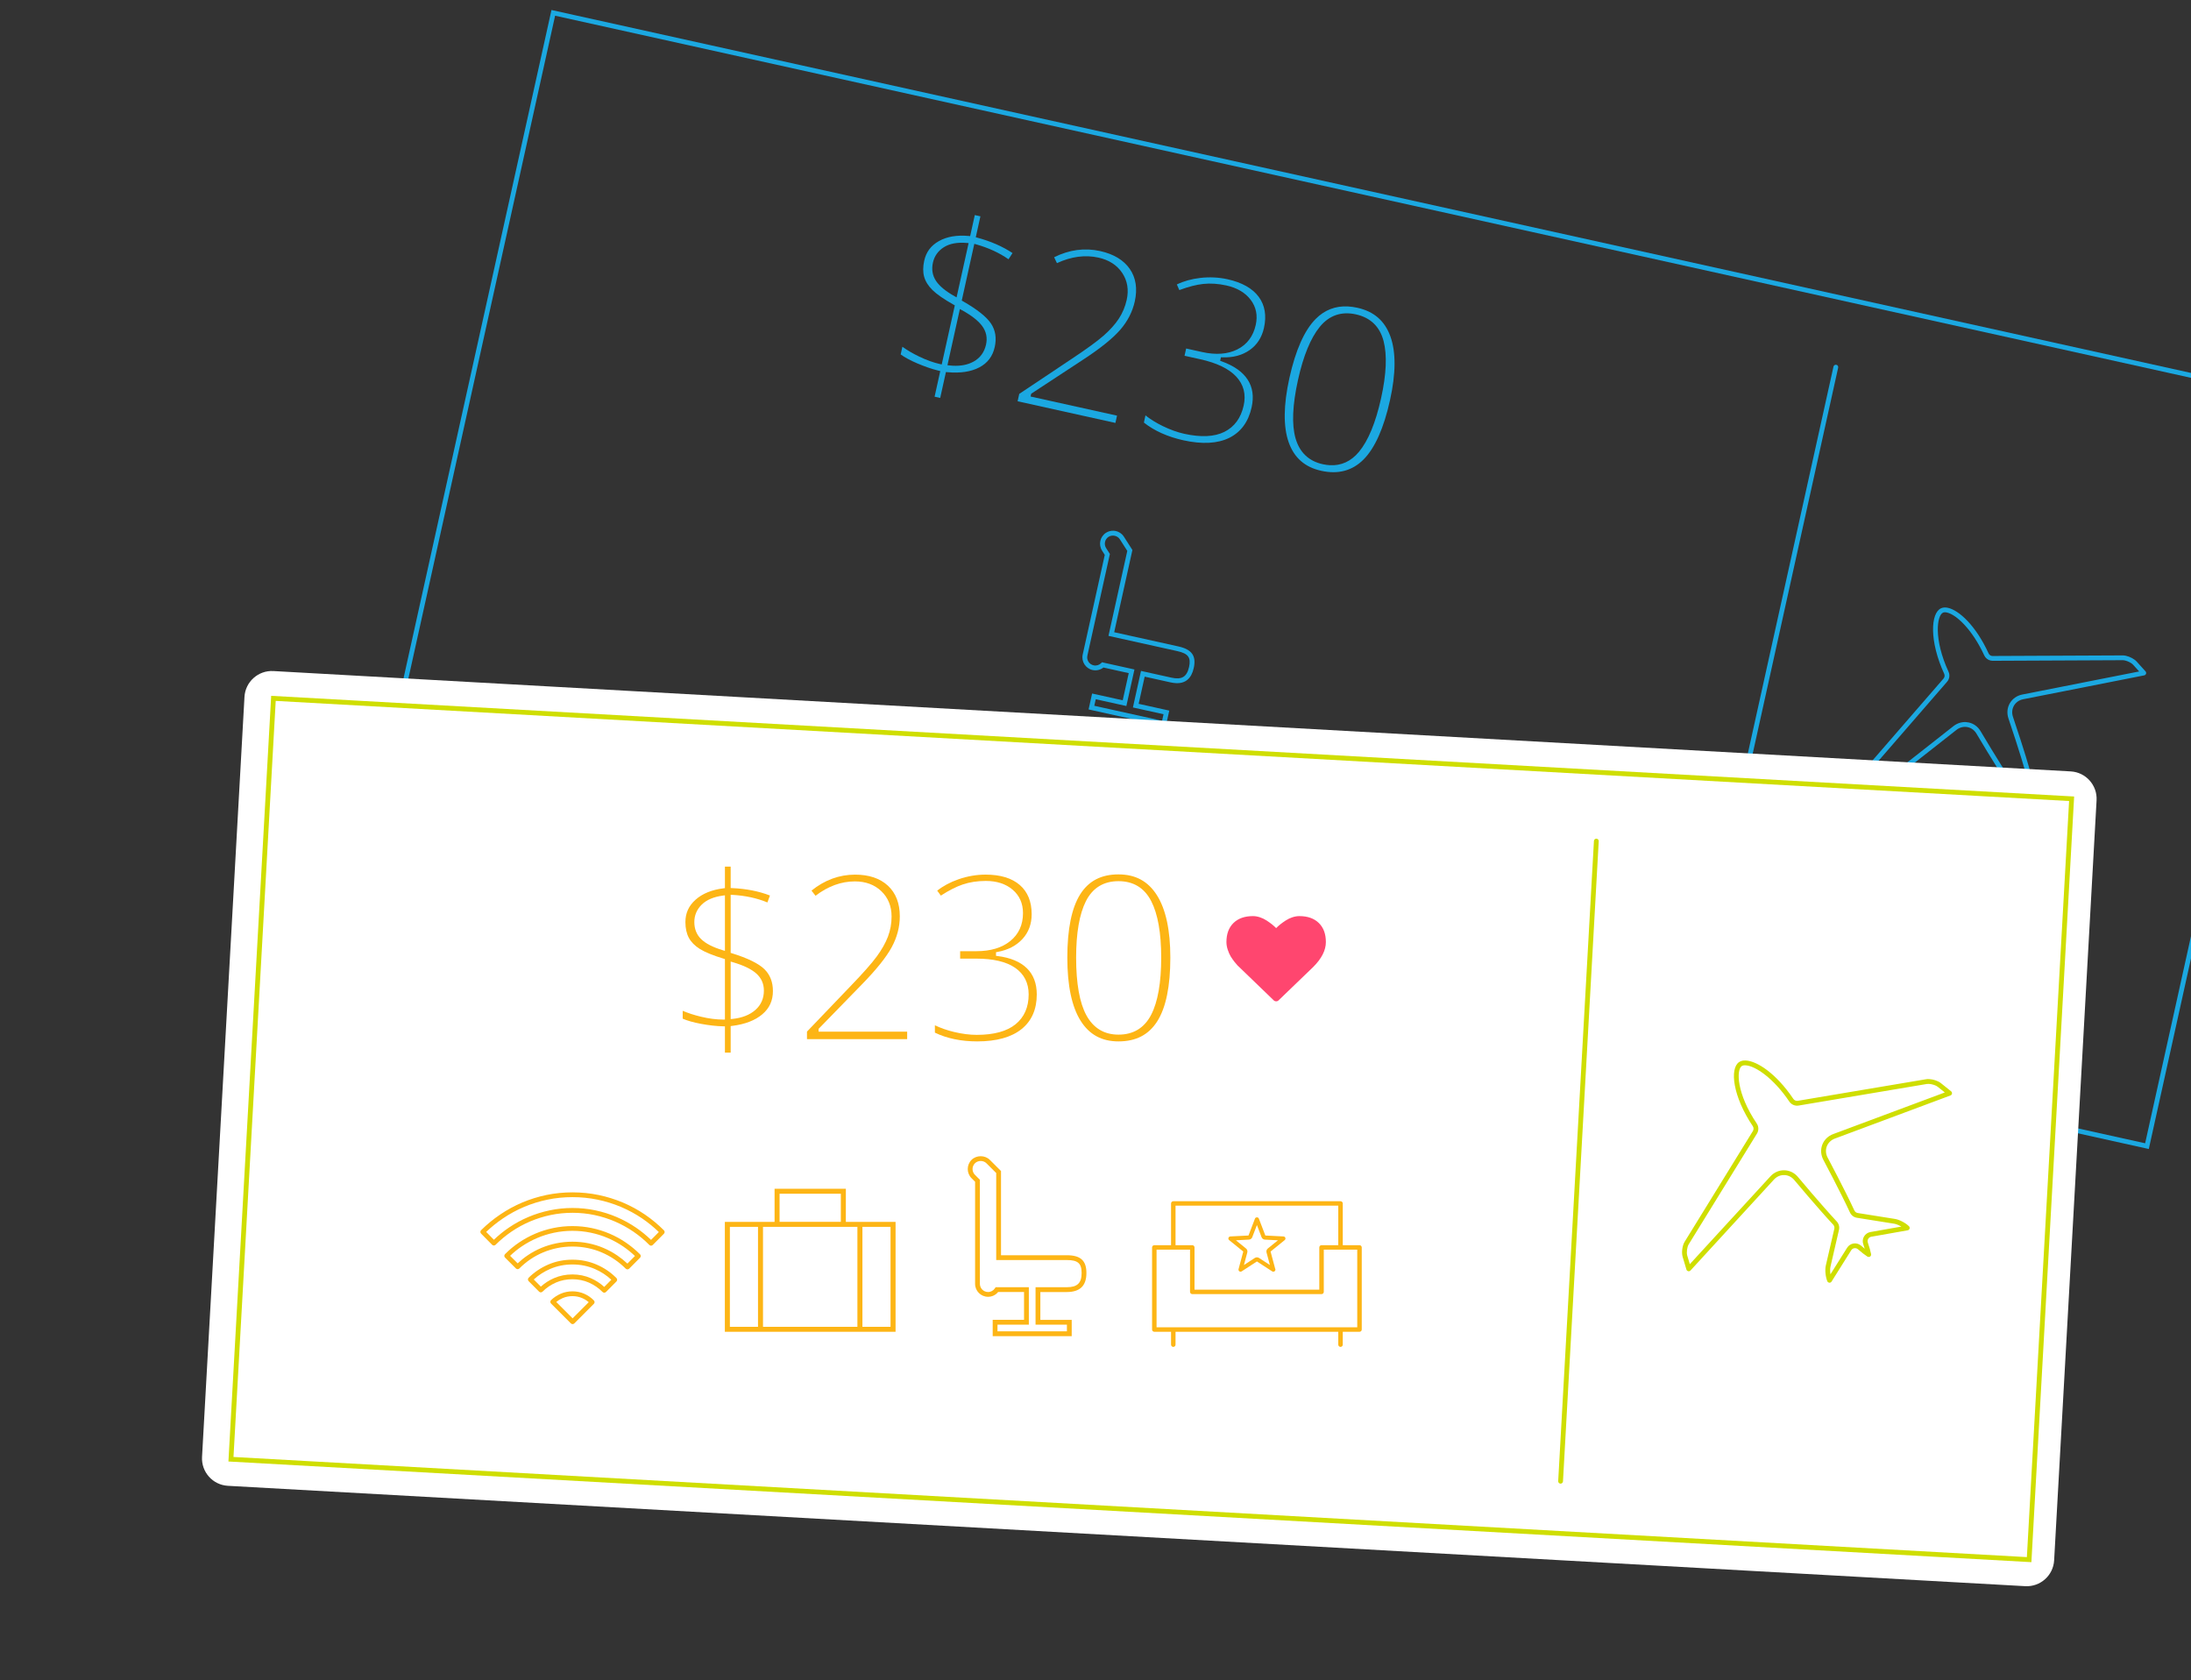 <?xml version="1.0" encoding="utf-8"?>
<!-- Generator: Adobe Illustrator 16.0.4, SVG Export Plug-In . SVG Version: 6.00 Build 0)  -->
<!DOCTYPE svg PUBLIC "-//W3C//DTD SVG 1.1//EN" "http://www.w3.org/Graphics/SVG/1.1/DTD/svg11.dtd">
<svg version="1.1" id="Layer_1" xmlns="http://www.w3.org/2000/svg" xmlns:xlink="http://www.w3.org/1999/xlink" x="0px" y="0px"
	 width="639px" height="490px" viewBox="0 0 639 490" enable-background="new 0 0 639 490" xml:space="preserve">
<rect x="0" y="0" width="639" height="490" fill="#333333" stroke="none"/>
<g>
	<g>
		<g>
			<path fill="#1BA8E1" d="M626.693,335.113l-0.685-0.149L112.495,221.285l0.151-0.68L160.835,2.917l0.684,0.151l513.515,113.677
				l-0.149,0.683L626.693,335.113z M114.163,220.221l511.463,113.223l47.737-215.639L161.898,4.583L114.163,220.221z"/>
		</g>
	</g>
</g>
<g>
	<path fill="#1BA8E1" d="M581.82,245.185c-0.043-0.002-0.086-0.009-0.13-0.02c-0.258-0.062-0.453-0.261-0.514-0.515
		c-0.321-1.339-0.187-3.396,0.304-4.586l4.178-10.185c0.166-0.399,0.119-0.853-0.119-1.213c-3.841-5.777-9.079-14.639-9.125-14.716
		c-0.572-0.967-1.471-1.631-2.528-1.866c-1.129-0.251-2.333,0.041-3.275,0.783l-28.31,22.249c-0.195,0.156-0.468,0.192-0.695,0.098
		c-0.232-0.096-0.396-0.309-0.43-0.559l-0.494-3.846c-0.165-1.275,0.433-3.25,1.274-4.224l24.866-28.674
		c0.335-0.385,0.412-0.932,0.197-1.394c-4.36-9.505-3.988-17.695-0.928-19.103c0.57-0.262,1.229-0.312,2.021-0.137
		c3.189,0.707,8.093,5.09,11.858,13.292c0.168,0.368,0.505,0.64,0.9,0.727c0.064,0.015,0.137,0.025,0.208,0.029l38.031-0.173
		c0.256-0.001,0.566,0.034,0.899,0.109c1.194,0.264,2.484,0.953,3.138,1.677l2.594,2.881c0.17,0.187,0.224,0.45,0.146,0.689
		c-0.079,0.239-0.281,0.417-0.526,0.466l-35.33,6.973c-1.141,0.225-2.112,0.907-2.669,1.87c-0.558,0.961-0.661,2.145-0.288,3.245
		c0.587,1.73,3.508,10.433,5.212,16.503c0.119,0.416,0.435,0.746,0.846,0.882l10.453,3.465c1.22,0.404,2.867,1.642,3.672,2.758
		c0.151,0.212,0.173,0.49,0.058,0.725c-0.116,0.233-0.354,0.382-0.614,0.386l-10.787,0.138c-0.381,0.004-0.739,0.176-0.983,0.469
		c-0.242,0.292-0.347,0.675-0.281,1.051c0.237,1.391,0.369,2.561,0.394,3.476c0.008,0.279-0.153,0.536-0.407,0.652
		c-0.251,0.118-0.553,0.072-0.761-0.116c-0.676-0.609-1.479-1.473-2.383-2.562c-0.183-0.223-0.438-0.379-0.719-0.44
		c-0.066-0.015-0.141-0.025-0.209-0.029c-0.436-0.007-0.796,0.153-1.049,0.439l-7.134,8.093
		C582.241,245.111,582.032,245.196,581.82,245.185z M573.365,210.604c0.273,0.016,0.556,0.053,0.828,0.113
		c1.438,0.319,2.656,1.215,3.432,2.525c0.052,0.086,5.322,8.996,9.082,14.649c0.494,0.749,0.589,1.69,0.248,2.519l-4.18,10.185
		c-0.223,0.541-0.352,1.391-0.365,2.209l6.06-6.875c0.522-0.594,1.277-0.927,2.068-0.914c0.01,0,0.1,0.004,0.104,0.004
		c0.146,0.008,0.292,0.028,0.437,0.06c0.583,0.129,1.115,0.454,1.496,0.915c0.316,0.383,0.621,0.735,0.907,1.057
		c-0.058-0.428-0.125-0.887-0.21-1.379c-0.133-0.779,0.081-1.574,0.587-2.182c0.51-0.608,1.252-0.963,2.041-0.973l9.161-0.117
		c-0.628-0.521-1.354-0.976-1.911-1.159l-10.454-3.466c-0.854-0.283-1.508-0.968-1.75-1.833c-1.695-6.037-4.608-14.709-5.177-16.386
		c-0.52-1.529-0.369-3.13,0.389-4.442c0.76-1.312,2.074-2.24,3.608-2.543l34.117-6.734l-1.769-1.965
		c-0.46-0.509-1.492-1.045-2.398-1.246c-0.179-0.04-0.346-0.065-0.491-0.073l-0.102-0.002l-37.954,0.175
		c-0.197,0.002-0.4-0.021-0.595-0.064c-0.82-0.182-1.521-0.746-1.871-1.509c-3.389-7.379-8.044-11.879-10.89-12.509
		c-0.459-0.101-0.842-0.092-1.138,0.043c-1.766,0.811-2.797,7.634,1.616,17.245c0.441,0.96,0.279,2.096-0.414,2.896l-24.867,28.674
		c-0.582,0.67-1.058,2.25-0.941,3.127l0.333,2.624l27.342-21.488C570.793,210.945,572.078,210.532,573.365,210.604z"/>
</g>
<path fill="#FFFFFF" stroke="#D2D5DB" stroke-miterlimit="10" d="M585.079,194.804"/>
<g>
	<g>
		<path fill="#1BA8E1" d="M272.571,115.7l1.635,0.362l1.671-7.553l0.439,0.042c3.749,0.345,6.883-0.124,9.313-1.407
			c2.414-1.275,3.88-3.223,4.486-5.957c0.566-2.559,0.212-4.835-1.053-6.767c-1.3-1.983-4.076-4.194-8.251-6.575l-0.32-0.182
			l3.664-16.548l0.509,0.144c3.603,1.015,6.785,2.479,9.468,4.359l1.161-1.813c-2.872-1.915-6.318-3.423-10.252-4.484l-0.46-0.125
			l1.351-6.105l-1.635-0.362l-1.358,6.134l-0.439-0.041c-3.405-0.316-6.327,0.18-8.661,1.49c-2.326,1.307-3.729,3.177-4.292,5.722
			c-0.391,1.762-0.396,3.34-0.018,4.693c0.377,1.354,1.19,2.652,2.417,3.861c1.256,1.241,3.342,2.686,6.198,4.292l0.323,0.182
			l-3.815,17.231l-0.487-0.108c-1.944-0.432-4.021-1.18-6.172-2.227c-1.852-0.9-3.467-1.85-4.815-2.83l-0.497,2.247
			c1.179,0.859,2.806,1.736,4.842,2.607c2.199,0.941,4.293,1.659,6.226,2.13l0.475,0.116L272.571,115.7z M277.855,106.662
			L277.855,106.662c-0.322-0.018-0.648-0.045-0.982-0.083l-0.553-0.062l3.626-16.383l0.585,0.321
			c2.807,1.541,4.803,3.106,5.931,4.651c1.175,1.606,1.549,3.417,1.115,5.383c-0.496,2.244-1.728,3.92-3.663,4.986
			C282.244,106.394,280.207,106.793,277.855,106.662z M278.984,86.727l-0.586-0.328c-2.586-1.449-4.406-2.952-5.411-4.466
			c-1.037-1.564-1.34-3.36-0.902-5.337c0.423-1.912,1.498-3.424,3.193-4.495c1.673-1.057,3.912-1.478,6.64-1.245l0.57,0.049
			L278.984,86.727z"/>
	</g>
	<g>
		<path fill="#1BA8E1" d="M296.783,117.034l28.527,6.314l0.469-2.119l-25.216-5.582l0.182-0.816l15.01-9.849
			c5.075-3.309,8.757-6.263,10.942-8.779c2.16-2.487,3.593-5.281,4.261-8.301c0.817-3.689,0.33-6.869-1.447-9.451
			c-1.786-2.594-4.7-4.353-8.659-5.229c-4.509-0.999-9.016-0.393-13.419,1.803l0.823,1.72c4.149-1.928,8.224-2.471,12.108-1.612
			c3.061,0.678,5.387,2.174,6.912,4.445c1.531,2.281,1.979,4.929,1.326,7.87c-0.438,1.983-1.211,3.83-2.297,5.491
			c-1.078,1.646-2.572,3.312-4.443,4.956c-1.854,1.627-4.991,3.909-9.326,6.784l-15.273,10.202L296.783,117.034z"/>
	</g>
	<g>
		<path fill="#1BA8E1" d="M333.615,123.249c3.059,2.413,6.929,4.149,11.506,5.162c5.486,1.214,10.006,0.972,13.416-0.722
			c3.374-1.676,5.562-4.67,6.5-8.902c0.689-3.115,0.296-5.833-1.17-8.079c-1.481-2.268-4.036-4.06-7.594-5.328l-0.416-0.148
			l0.229-1.032l0.418,0.017c3.092,0.121,5.766-0.588,7.943-2.109c2.162-1.511,3.57-3.689,4.188-6.473
			c0.795-3.575,0.274-6.627-1.535-9.07c-1.826-2.465-4.884-4.186-9.086-5.116c-2.572-0.571-5.253-0.701-7.967-0.388
			c-2.527,0.292-4.818,0.932-6.822,1.902l0.721,1.641c2.604-0.968,4.938-1.57,6.938-1.789c2.125-0.232,4.409-0.082,6.799,0.445
			c3.112,0.691,5.495,2.095,7.068,4.173c1.598,2.106,2.098,4.573,1.482,7.333c-0.734,3.321-2.543,5.723-5.373,7.141
			c-2.791,1.398-6.241,1.657-10.25,0.771l-4.674-1.034l-0.47,2.119l4.604,1.019c4.808,1.063,8.326,2.761,10.457,5.043
			c2.18,2.335,2.914,5.178,2.188,8.451c-0.806,3.643-2.704,6.23-5.646,7.689c-2.905,1.442-6.828,1.627-11.676,0.558
			c-2.004-0.444-4.111-1.201-6.268-2.248c-1.88-0.915-3.578-1.963-5.055-3.122L333.615,123.249z"/>
	</g>
	<g>
		<path fill="#1BA8E1" d="M393.165,89.378c-3.683-0.206-6.871,1.029-9.476,3.67c-3.275,3.322-5.844,9.104-7.633,17.183
			c-1.752,7.912-1.818,14.23-0.209,18.777c1.604,4.53,4.713,7.247,9.497,8.307c4.916,1.09,9.056-0.015,12.322-3.293
			c3.322-3.332,5.92-9.151,7.724-17.296c1.729-7.801,1.766-14.067,0.109-18.626c-1.646-4.542-4.796-7.269-9.629-8.339
			C394.943,89.556,394.032,89.427,393.165,89.378z M387.833,135.681L387.833,135.681c-0.665-0.037-1.358-0.135-2.062-0.29
			c-4.064-0.9-6.729-3.43-7.918-7.516c-1.158-3.98-0.92-9.729,0.709-17.087c1.553-7.01,3.689-12.214,6.354-15.468
			c2.738-3.342,6.285-4.569,10.529-3.633c4.242,0.94,6.954,3.545,8.062,7.746c1.076,4.084,0.834,9.708-0.718,16.718
			c-1.575,7.117-3.743,12.373-6.441,15.62C394.038,134.551,391.172,135.868,387.833,135.681z"/>
	</g>
</g>
<path fill="#1BA8E1" d="M494.956,290.361c-0.038-0.002-0.075-0.006-0.114-0.014c-0.376-0.084-0.616-0.459-0.531-0.838l40.418-182.58
	c0.084-0.377,0.453-0.619,0.838-0.532c0.377,0.083,0.613,0.458,0.528,0.835l-40.418,182.582
	C495.603,290.154,495.292,290.382,494.956,290.361z"/>
<path fill="#1BA8E1" d="M339.984,211.893l-22.502-4.981l1.028-4.643l8.928,1.976l1.754-7.923l-7.381-1.634
	c-0.883,0.698-2.036,0.981-3.165,0.731c-2.037-0.451-3.329-2.472-2.879-4.506l6.437-29.075l-0.788-1.238
	c-1.118-1.758-0.6-4.098,1.152-5.217c0.673-0.427,1.447-0.63,2.24-0.586c1.213,0.068,2.324,0.719,2.979,1.74l2.475,3.877
	l-5.308,23.979l18.721,4.144c3.925,0.87,5.265,2.753,4.479,6.297c-0.682,3.08-2.444,4.562-5.232,4.406c-0.002,0-0.002,0-0.002,0
	c-0.48-0.027-1.009-0.102-1.564-0.225l-7.515-1.665l-1.754,7.924l8.927,1.977L339.984,211.893z M319.151,205.847l19.767,4.375
	l0.424-1.91l-8.929-1.976l2.358-10.657l8.886,1.966c2.991,0.661,4.485-0.208,5.13-3.116c0.609-2.758-0.252-3.926-3.417-4.626
	l-20.087-4.447l5.486-24.778l-2.164-3.388c-0.679-1.063-2.213-1.41-3.285-0.728c-1.104,0.705-1.43,2.178-0.728,3.286l1.101,1.727
	l-6.562,29.64c-0.283,1.28,0.532,2.554,1.816,2.837c0.787,0.173,1.609-0.071,2.186-0.633l0.271-0.265l0.367,0.082
	c0.052,0.011,0.102,0.025,0.148,0.04l8.938,1.981l-2.358,10.657l-8.927-1.976L319.151,205.847z"/>
<path fill="#FFFFFF" d="M603.918,224.987l-524.184-29.27c-4.411-0.246-8.187,3.13-8.434,7.542L58.924,424.914
	c-0.247,4.412,3.13,8.188,7.542,8.434l524.185,29.271c4.408,0.246,8.188-3.13,8.434-7.542l12.377-221.655
	C611.705,229.009,608.328,225.233,603.918,224.987z"/>
<g>
	<g>
		<g>
			<path fill="#FFFFFF" d="M83.278,200.292L70.887,422.205l524.431,29.283l12.391-221.914L83.278,200.292z"/>
			<path fill="#CFDE00" d="M592.451,455.618l-525.83-29.361L79.09,202.945l525.828,29.361L592.451,455.618L592.451,455.618z
				 M68.097,424.938l523.036,29.204l12.312-220.515L80.411,204.422L68.097,424.938z"/>
		</g>
	</g>
</g>
<g>
	<g>
		<path fill="#CFDE00" d="M533.541,374.112c-0.006-0.001-0.012-0.002-0.018-0.002c-0.262-0.021-0.486-0.188-0.59-0.429
			c-0.531-1.27-0.73-3.32-0.438-4.572l2.479-10.726c0.1-0.424-0.02-0.86-0.312-1.178c-4.658-5.012-11.316-12.974-11.377-13.051
			c-0.727-0.865-1.717-1.374-2.799-1.436c-1.156-0.063-2.291,0.406-3.107,1.3l-24.348,26.526c-0.17,0.187-0.424,0.269-0.674,0.209
			c-0.244-0.057-0.441-0.241-0.514-0.48l-1.105-3.716c-0.369-1.231-0.102-3.278,0.578-4.375l19.914-32.311
			c0.266-0.434,0.254-0.985-0.029-1.408c-5.838-8.674-6.795-16.815-3.998-18.699c0.527-0.354,1.174-0.507,1.973-0.462
			c3.263,0.184,8.811,3.718,13.852,11.203c0.277,0.414,0.803,0.638,1.293,0.556l37.428-6.298c0.26-0.046,0.572-0.058,0.906-0.039
			c1.223,0.068,2.604,0.542,3.364,1.148l3.024,2.425c0.195,0.157,0.293,0.409,0.252,0.658c-0.039,0.249-0.211,0.457-0.444,0.544
			l-33.737,12.582c-1.088,0.406-1.938,1.235-2.332,2.275c-0.396,1.04-0.308,2.223,0.237,3.249c0.05,0.089,4.899,9.198,7.81,15.443
			c0.182,0.394,0.545,0.666,0.973,0.734l10.877,1.732c1.27,0.2,3.098,1.156,4.072,2.129c0.184,0.186,0.25,0.453,0.174,0.702
			c-0.08,0.253-0.293,0.437-0.549,0.482l-10.623,1.876c-0.375,0.066-0.701,0.293-0.893,0.621c-0.193,0.327-0.232,0.722-0.111,1.082
			c0.461,1.335,0.779,2.468,0.951,3.368c0.051,0.272-0.064,0.556-0.299,0.712c-0.232,0.156-0.533,0.157-0.771,0.009
			c-0.768-0.495-1.696-1.216-2.764-2.146c-0.283-0.244-0.682-0.356-1.043-0.308c-0.377,0.056-0.711,0.273-0.916,0.597l-5.732,9.139
			C534.037,374.002,533.797,374.126,533.541,374.112z M520.564,341.325c1.473,0.082,2.818,0.771,3.795,1.938
			c0.062,0.077,6.67,7.983,11.324,12.993c0.609,0.655,0.854,1.57,0.65,2.444l-2.479,10.728c-0.137,0.567-0.123,1.431-0.01,2.237
			l4.873-7.761c0.42-0.67,1.111-1.122,1.895-1.235c0.76-0.116,1.58,0.122,2.166,0.636c0.379,0.328,0.732,0.627,1.066,0.896
			c-0.123-0.412-0.266-0.855-0.432-1.326c-0.256-0.748-0.174-1.57,0.229-2.249c0.401-0.681,1.079-1.15,1.856-1.29l9.023-1.594
			c-0.707-0.412-1.498-0.743-2.076-0.836l-10.873-1.733c-0.889-0.141-1.646-0.711-2.023-1.523
			c-2.891-6.211-7.725-15.289-7.773-15.378c-0.734-1.385-0.85-2.99-0.312-4.405c0.537-1.417,1.688-2.547,3.15-3.093l32.586-12.15
			l-2.064-1.653c-0.533-0.43-1.641-0.791-2.566-0.843c-0.229-0.013-0.438-0.006-0.598,0.021l-37.428,6.298
			c-1.021,0.174-2.104-0.292-2.686-1.154c-4.537-6.737-9.857-10.425-12.77-10.587c-0.48-0.027-0.848,0.048-1.111,0.224
			c-1.613,1.089-1.529,7.987,4.379,16.76c0.592,0.879,0.611,2.024,0.059,2.926l-19.914,32.312c-0.467,0.755-0.682,2.392-0.428,3.239
			l0.756,2.534l23.514-25.617C517.451,341.875,518.988,341.237,520.564,341.325z"/>
	</g>
</g>
<path fill="#FFFFFF" d="M462.607,305.893"/>
<g>
	<g>
		<path fill="#FDB515" d="M211.425,307.002h1.675v-7.736l0.438-0.055c3.737-0.469,6.694-1.607,8.788-3.385
			c2.082-1.768,3.093-3.986,3.093-6.786c0-2.621-0.838-4.769-2.491-6.379c-1.697-1.654-4.886-3.216-9.477-4.638l-0.352-0.108
			v-16.949l0.528,0.03c3.738,0.212,7.162,0.955,10.187,2.21l0.741-2.021c-3.22-1.25-6.91-1.979-10.979-2.162l-0.477-0.021v-6.253
			h-1.675v6.282l-0.438,0.055c-3.403,0.426-6.14,1.545-8.134,3.328c-1.988,1.777-2.954,3.908-2.954,6.514
			c0,1.803,0.335,3.346,0.998,4.586c0.661,1.238,1.736,2.332,3.194,3.248c1.496,0.939,3.844,1.899,6.979,2.852l0.355,0.107v17.647
			h-0.5c-1.99,0-4.179-0.282-6.507-0.841c-2.001-0.479-3.784-1.06-5.312-1.721v2.301c1.338,0.584,3.115,1.088,5.29,1.498
			c2.353,0.441,4.553,0.688,6.54,0.731l0.489,0.015L211.425,307.002L211.425,307.002z M213.1,297.225V280.45l0.64,0.188
			c3.075,0.896,5.361,1.993,6.796,3.262c1.493,1.312,2.25,3.002,2.25,5.016c0,2.298-0.84,4.201-2.498,5.658
			c-1.624,1.429-3.856,2.304-6.636,2.6L213.1,297.225z M211.425,277.327l-0.644-0.194c-2.839-0.855-4.941-1.929-6.247-3.189
			c-1.351-1.303-2.036-2.986-2.036-5.017c0-1.956,0.722-3.665,2.146-5.077c1.405-1.395,3.496-2.285,6.214-2.647l0.567-0.077V277.327
			L211.425,277.327z"/>
	</g>
	<g>
		<path fill="#FDB515" d="M235.354,303.07h29.219v-2.17h-25.826v-0.836l12.526-12.859c4.244-4.331,7.199-8.012,8.786-10.938
			c1.571-2.896,2.367-5.935,2.367-9.025c0-3.779-1.163-6.778-3.457-8.915c-2.305-2.146-5.529-3.233-9.584-3.233
			c-4.615,0-8.89,1.567-12.715,4.66l1.176,1.503c3.634-2.782,7.492-4.19,11.474-4.19c3.134,0,5.728,0.957,7.709,2.849
			c1.988,1.896,2.996,4.385,2.996,7.396c0,2.031-0.355,4.004-1.057,5.855c-0.695,1.84-1.794,3.791-3.268,5.8
			c-1.463,1.994-4.033,4.899-7.64,8.64l-12.707,13.266L235.354,303.07L235.354,303.07z"/>
	</g>
	<g>
		<path fill="#FDB515" d="M272.658,301.18c3.509,1.693,7.662,2.553,12.348,2.553c5.625,0,9.98-1.213,12.946-3.604
			c2.934-2.363,4.421-5.763,4.421-10.097c0-3.191-0.972-5.761-2.888-7.636c-1.936-1.896-4.818-3.092-8.564-3.562l-0.438-0.057v-1.06
			l0.411-0.071c3.045-0.551,5.501-1.819,7.301-3.775c1.786-1.941,2.691-4.374,2.691-7.227c0-3.662-1.165-6.527-3.46-8.521
			c-2.317-2.014-5.674-3.032-9.977-3.032c-2.638,0-5.284,0.452-7.862,1.345c-2.404,0.832-4.504,1.951-6.25,3.332l1.058,1.444
			c2.334-1.509,4.482-2.603,6.388-3.247c2.025-0.688,4.291-1.031,6.733-1.031c3.19,0,5.816,0.854,7.804,2.547
			c2.013,1.709,3.034,4.011,3.034,6.838c0,3.398-1.246,6.139-3.702,8.134c-2.425,1.97-5.737,2.969-9.844,2.969h-4.784v2.171h4.718
			c4.925,0,8.726,0.896,11.298,2.664c2.631,1.809,3.966,4.424,3.966,7.775c0,3.729-1.296,6.666-3.852,8.729
			c-2.524,2.034-6.319,3.066-11.279,3.066c-2.056,0-4.278-0.282-6.606-0.842c-2.033-0.483-3.916-1.145-5.609-1.953v2.146h-0.002
			V301.18L272.658,301.18z"/>
	</g>
	<g>
		<path fill="#FDB515" d="M326.207,255.025c-5.059,0-8.718,1.912-11.186,5.844c-2.48,3.951-3.738,10.152-3.738,18.428
			c0,8.104,1.297,14.285,3.854,18.379c2.546,4.075,6.167,6.057,11.069,6.057c5.104,0,8.806-1.922,11.319-5.879
			c2.521-3.973,3.803-10.217,3.803-18.557c0-7.988-1.318-14.115-3.919-18.21C334.82,257.009,331.156,255.025,326.207,255.025z
			 M326.207,301.76c-4.164,0-7.312-1.894-9.355-5.627c-1.991-3.635-3.001-9.299-3.001-16.836c0-7.181,0.962-12.724,2.86-16.475
			c1.955-3.864,5.148-5.823,9.496-5.823c4.344,0,7.555,1.958,9.543,5.819c1.934,3.754,2.913,9.298,2.913,16.479
			c0,7.289-0.979,12.889-2.913,16.643C333.762,299.802,330.552,301.76,326.207,301.76z"/>
	</g>
</g>
<g>
	<g>
		<path fill="#FDB515" d="M167.001,386.189c-0.186,0-0.363-0.07-0.495-0.202l-5.797-5.8c-0.133-0.134-0.207-0.312-0.205-0.502
			c0.002-0.188,0.079-0.363,0.215-0.496c0.811-0.779,1.758-1.408,2.816-1.867c2.155-0.935,4.752-0.924,6.883,0.021
			c1.07,0.479,2.011,1.132,2.797,1.95c0.264,0.275,0.26,0.711-0.01,0.979l-5.709,5.711
			C167.364,386.117,167.186,386.189,167.001,386.189z M162.226,379.726L167,384.5l4.706-4.707c-0.549-0.472-1.172-0.863-1.857-1.169
			c-1.773-0.788-3.963-0.793-5.759-0.021C163.412,378.898,162.787,379.275,162.226,379.726z M176.231,377.023
			c-0.001,0-0.001,0-0.002,0c-0.187-0.001-0.366-0.073-0.497-0.209c-1.131-1.146-2.464-2.064-3.963-2.729
			c-2.987-1.318-6.676-1.302-9.605-0.031c-1.486,0.643-2.812,1.537-3.942,2.672c-0.132,0.136-0.311,0.206-0.496,0.206
			c0,0,0,0-0.001,0c-0.186-0.001-0.364-0.071-0.495-0.206l-3.057-3.072c-0.132-0.135-0.205-0.312-0.204-0.496
			c0.001-0.188,0.075-0.363,0.207-0.494c1.643-1.627,3.577-2.926,5.75-3.859c2.171-0.935,4.537-1.407,7.03-1.407
			c2.492,0,4.87,0.48,7.068,1.434c2.192,0.943,4.132,2.269,5.765,3.931c0.269,0.273,0.268,0.713-0.003,0.984l-3.059,3.078
			C176.596,376.949,176.418,377.023,176.231,377.023z M166.956,371.697c1.899,0,3.709,0.373,5.378,1.105
			c1.442,0.64,2.747,1.486,3.888,2.535l2.074-2.088c-1.397-1.308-3.019-2.363-4.826-3.146c-2.022-0.87-4.214-1.312-6.514-1.312
			c-2.303,0-4.481,0.436-6.478,1.293c-1.791,0.771-3.405,1.807-4.809,3.086l2.068,2.081c1.141-1.034,2.439-1.868,3.871-2.483
			C163.251,372.059,165.05,371.697,166.956,371.697z M182.991,370.223c-0.186,0-0.363-0.073-0.495-0.205
			c-0.987-0.983-2.082-1.894-3.255-2.69c-1.186-0.808-2.44-1.49-3.729-2.04c-1.284-0.556-2.671-0.986-4.125-1.286
			c-2.879-0.589-5.978-0.589-8.851,0c-1.437,0.298-2.821,0.724-4.114,1.265c-1.297,0.541-2.547,1.217-3.718,2.01
			c-1.147,0.776-2.238,1.682-3.242,2.684c-0.273,0.271-0.716,0.271-0.989-0.001l-3.189-3.188c-0.272-0.271-0.273-0.713-0.003-0.982
			c1.255-1.271,2.638-2.417,4.11-3.412c1.472-0.996,3.061-1.861,4.723-2.57c1.64-0.703,3.398-1.254,5.225-1.637
			c3.656-0.763,7.604-0.76,11.238,0c1.825,0.382,3.588,0.938,5.237,1.646c1.65,0.704,3.244,1.577,4.735,2.595
			c1.48,1.014,2.867,2.163,4.125,3.421c0.272,0.271,0.273,0.715,0.002,0.985l-3.188,3.21
			C183.356,370.148,183.178,370.223,182.991,370.223L182.991,370.223z M166.956,362.153c1.593,0,3.179,0.155,4.712,0.472
			c1.549,0.32,3.026,0.781,4.396,1.371c1.369,0.584,2.704,1.312,3.965,2.17c1.051,0.717,2.041,1.512,2.954,2.372l2.201-2.218
			c-1.061-1.011-2.21-1.938-3.424-2.771c-1.415-0.962-2.93-1.791-4.499-2.462c-1.565-0.675-3.237-1.201-4.972-1.562
			c-3.446-0.725-7.199-0.727-10.665,0c-1.734,0.359-3.404,0.887-4.961,1.554c-1.58,0.673-3.09,1.495-4.488,2.438
			c-1.205,0.814-2.347,1.736-3.402,2.748l2.203,2.201c0.925-0.87,1.912-1.662,2.943-2.357c1.248-0.85,2.582-1.566,3.964-2.145
			c1.374-0.576,2.846-1.028,4.37-1.345C163.783,362.312,165.364,362.153,166.956,362.153z M189.88,363.312L189.88,363.312
			c-0.188-0.002-0.366-0.072-0.498-0.209c-1.422-1.438-2.995-2.747-4.676-3.896c-1.689-1.152-3.503-2.146-5.391-2.955
			c-1.886-0.811-3.89-1.44-5.956-1.877c-4.108-0.869-8.658-0.874-12.779,0c-2.063,0.434-4.067,1.062-5.96,1.865
			c-1.898,0.811-3.713,1.799-5.391,2.936c-1.674,1.134-3.257,2.441-4.705,3.886c-0.132,0.135-0.309,0.196-0.497,0.204
			c-0.187-0.001-0.365-0.072-0.496-0.209l-3.229-3.273c-0.271-0.275-0.268-0.72,0.006-0.988c1.692-1.68,3.571-3.223,5.585-4.588
			c2.008-1.358,4.159-2.527,6.396-3.479c2.247-0.949,4.625-1.691,7.068-2.203c4.882-1.023,10.301-1.024,15.214,0
			c2.448,0.512,4.833,1.254,7.086,2.203c2.245,0.949,4.402,2.121,6.412,3.486c2.003,1.367,3.876,2.922,5.566,4.623
			c0.271,0.273,0.271,0.714,0,0.986l-3.26,3.278C190.245,363.236,190.066,363.312,189.88,363.312z M166.956,352.318
			c2.286,0,4.537,0.229,6.691,0.688c2.157,0.453,4.25,1.113,6.22,1.96c1.97,0.845,3.864,1.882,5.628,3.085
			c1.56,1.064,3.03,2.265,4.381,3.572l2.272-2.289c-1.496-1.448-3.13-2.779-4.866-3.964c-1.933-1.312-4.008-2.44-6.169-3.354
			c-2.17-0.919-4.467-1.633-6.827-2.124c-4.727-0.984-9.947-0.984-14.641,0c-2.355,0.49-4.646,1.205-6.809,2.123
			c-2.154,0.914-4.227,2.039-6.158,3.35c-1.745,1.184-3.386,2.506-4.884,3.937l2.245,2.28c1.371-1.312,2.85-2.508,4.404-3.562
			c1.752-1.188,3.646-2.219,5.628-3.062c1.977-0.84,4.068-1.495,6.219-1.946C162.44,352.55,164.683,352.318,166.956,352.318z"/>
	</g>
</g>
<g>
	<path fill="#FFFFFF" d="M311.116,376.126c3.396,0,5.035-1.453,5.035-4.851c0-3.401-1.639-4.48-5.035-4.48h-19.873v-24.969
		l-3.049-3.046c-1.201-1.201-3.152-1.201-4.354,0c-1.201,1.202-1.201,3.146,0,4.354l1.242,1.243v30.068
		c0,1.695,1.381,3.078,3.086,3.078c1.078,0,2.031-0.562,2.584-1.408c0.066,0,0.135,0.01,0.205,0.01h8.4v9.515h-9.143v3.355h21.646
		v-3.355h-9.145v-9.515L311.116,376.126L311.116,376.126z"/>
	<path fill="#FDB515" d="M312.563,389.697h-23.047v-4.757h9.143v-8.114h-7.558c-0.718,0.883-1.787,1.396-2.932,1.396
		c-2.088,0-3.786-1.691-3.786-3.774v-29.778l-1.037-1.039c-1.471-1.475-1.471-3.872,0-5.344c1.426-1.426,3.918-1.426,5.344,0
		l3.254,3.251v24.56h19.173c4.02,0,5.735,1.55,5.735,5.184c0,3.73-1.876,5.551-5.735,5.551h-7.698v8.114h9.145L312.563,389.697
		L312.563,389.697z M290.916,388.297h20.246v-1.956h-9.145v-10.915h9.099c3.079,0,4.335-1.203,4.335-4.146
		c0-2.826-1.094-3.779-4.335-3.779h-20.573v-25.38l-2.844-2.841c-0.896-0.897-2.467-0.897-3.363,0
		c-0.926,0.926-0.926,2.436,0.001,3.361l1.446,1.447v30.358c0,1.312,1.07,2.378,2.386,2.378c0.805,0,1.552-0.408,1.998-1.091
		l0.207-0.317l9.685,0.01v10.915h-9.143V388.297z"/>
</g>
<g>
	<path fill="#FDB515" d="M371.352,370.904c-0.113,0-0.228-0.032-0.326-0.101l-4.448-2.891l-4.446,2.891
		c-0.209,0.138-0.479,0.128-0.68-0.018c-0.201-0.146-0.292-0.4-0.229-0.642l1.373-5.12l-4.123-3.339
		c-0.193-0.154-0.271-0.415-0.193-0.65c0.076-0.236,0.294-0.4,0.541-0.414l5.3-0.274l1.896-4.947c0.178-0.467,0.941-0.467,1.119,0
		l1.897,4.947l5.299,0.274c0.248,0.014,0.462,0.178,0.54,0.414c0.077,0.234,0,0.496-0.193,0.65l-4.123,3.339l1.338,4.979
		c0.051,0.088,0.08,0.188,0.08,0.297c0,0.334-0.271,0.605-0.608,0.604C371.357,370.904,371.355,370.904,371.352,370.904z
		 M360.445,361.743l2.957,2.393c0.338,0.272,0.484,0.725,0.371,1.145l-0.984,3.672l3.188-2.072c0.361-0.233,0.84-0.231,1.199-0.001
		l3.19,2.073l-0.987-3.671c-0.113-0.421,0.033-0.869,0.373-1.146l2.957-2.393l-3.802-0.197c-0.433-0.021-0.813-0.299-0.97-0.705
		l-1.36-3.55l-1.36,3.55c-0.156,0.406-0.537,0.688-0.971,0.705L360.445,361.743z"/>
</g>
<g>
	<g>
		<g>
			<path fill="#FDB515" d="M211.402,388.433h49.789v-32.064H246.69l0.005-9.661h-20.792v9.661h-14.501V388.433L211.402,388.433z
				 M259.726,386.971h-8.201V357.83h8.201V386.971z M250.06,386.971h-27.531V357.83h27.531V386.971z M221.071,386.971h-8.203V357.83
				h8.203V386.971z M245.228,356.364h-17.865v-8.2h17.865V356.364z"/>
		</g>
	</g>
</g>
<g>
	<path fill="#FDB515" d="M342.844,388.426h47.461v3.749c0,0.362,0.293,0.657,0.651,0.657c0.364,0,0.662-0.295,0.662-0.657v-3.749
		h4.879c0.36,0,0.654-0.293,0.654-0.649v-23.95c0-0.362-0.294-0.657-0.654-0.657h-4.879v-12.171c0-0.362-0.298-0.656-0.662-0.656
		h-48.767c-0.361,0-0.655,0.294-0.655,0.656v12.171h-4.882c-0.359,0-0.653,0.295-0.653,0.657v23.95c0,0.356,0.294,0.649,0.653,0.649
		h4.882v3.749c0,0.362,0.294,0.657,0.655,0.657c0.357,0,0.65-0.295,0.65-0.657L342.844,388.426L342.844,388.426z M395.84,387.115
		h-58.531v-22.645h9.762v12.314c0,0.357,0.293,0.652,0.652,0.652h37.704c0.361,0,0.655-0.293,0.655-0.652v-12.314h9.757
		L395.84,387.115L395.84,387.115z M384.77,376.133h-36.391v-12.311c0-0.362-0.295-0.657-0.656-0.657h-4.879v-11.521h47.461v11.521
		h-4.877c-0.363,0-0.658,0.295-0.658,0.657V376.133z"/>
</g>
<path fill="#CFDE00" d="M455.105,432.714c-0.389-0.021-0.684-0.352-0.66-0.738l10.424-186.708c0.021-0.386,0.354-0.681,0.738-0.659
	c0.389,0.021,0.682,0.352,0.658,0.737L455.84,432.055C455.82,432.44,455.49,432.735,455.105,432.714z"/>
<g>
	<g>
		<path fill="#FFFFFF" d="M372.188,292.049c-0.278,0-0.518-0.097-0.713-0.291l-10.096-9.742c-0.111-0.086-0.261-0.227-0.449-0.42
			c-0.187-0.195-0.484-0.548-0.896-1.061c-0.406-0.514-0.775-1.038-1.101-1.578c-0.326-0.539-0.611-1.191-0.865-1.958
			s-0.381-1.511-0.381-2.233c0-2.373,0.687-4.229,2.053-5.563c1.373-1.341,3.269-2.011,5.683-2.011c0.668,0,1.353,0.117,2.047,0.353
			c0.697,0.229,1.345,0.545,1.943,0.938c0.598,0.396,1.114,0.766,1.543,1.106c0.437,0.349,0.846,0.712,1.231,1.103
			c0.387-0.391,0.799-0.754,1.229-1.103c0.431-0.345,0.945-0.714,1.547-1.106c0.598-0.396,1.245-0.705,1.938-0.938
			c0.695-0.229,1.379-0.353,2.049-0.353c2.419,0,4.312,0.672,5.682,2.011c1.373,1.339,2.059,3.19,2.059,5.563
			c0,2.385-1.234,4.812-3.707,7.282l-10.082,9.71C372.706,291.952,372.469,292.049,372.188,292.049z"/>
		<path fill="#FF466F" d="M378.95,267.191c2.418,0,4.312,0.67,5.681,2.007c1.373,1.339,2.057,3.194,2.057,5.567
			c0,2.385-1.232,4.812-3.707,7.278l-10.082,9.71c-0.189,0.193-0.43,0.291-0.711,0.291c-0.278,0-0.518-0.098-0.713-0.291
			l-10.096-9.738c-0.111-0.087-0.261-0.229-0.449-0.425c-0.187-0.19-0.484-0.547-0.896-1.06c-0.406-0.518-0.775-1.038-1.101-1.578
			c-0.326-0.539-0.61-1.188-0.865-1.958c-0.254-0.769-0.381-1.515-0.381-2.229c0-2.373,0.687-4.229,2.054-5.568
			c1.372-1.336,3.268-2.006,5.682-2.006c0.668,0,1.353,0.117,2.048,0.349c0.696,0.231,1.344,0.545,1.942,0.938
			c0.598,0.395,1.114,0.764,1.543,1.104c0.437,0.349,0.846,0.712,1.231,1.104c0.388-0.393,0.799-0.756,1.229-1.104
			c0.432-0.347,0.945-0.714,1.547-1.104c0.598-0.396,1.245-0.707,1.938-0.938C377.6,267.309,378.281,267.191,378.95,267.191"/>
	</g>
</g>
</svg>
